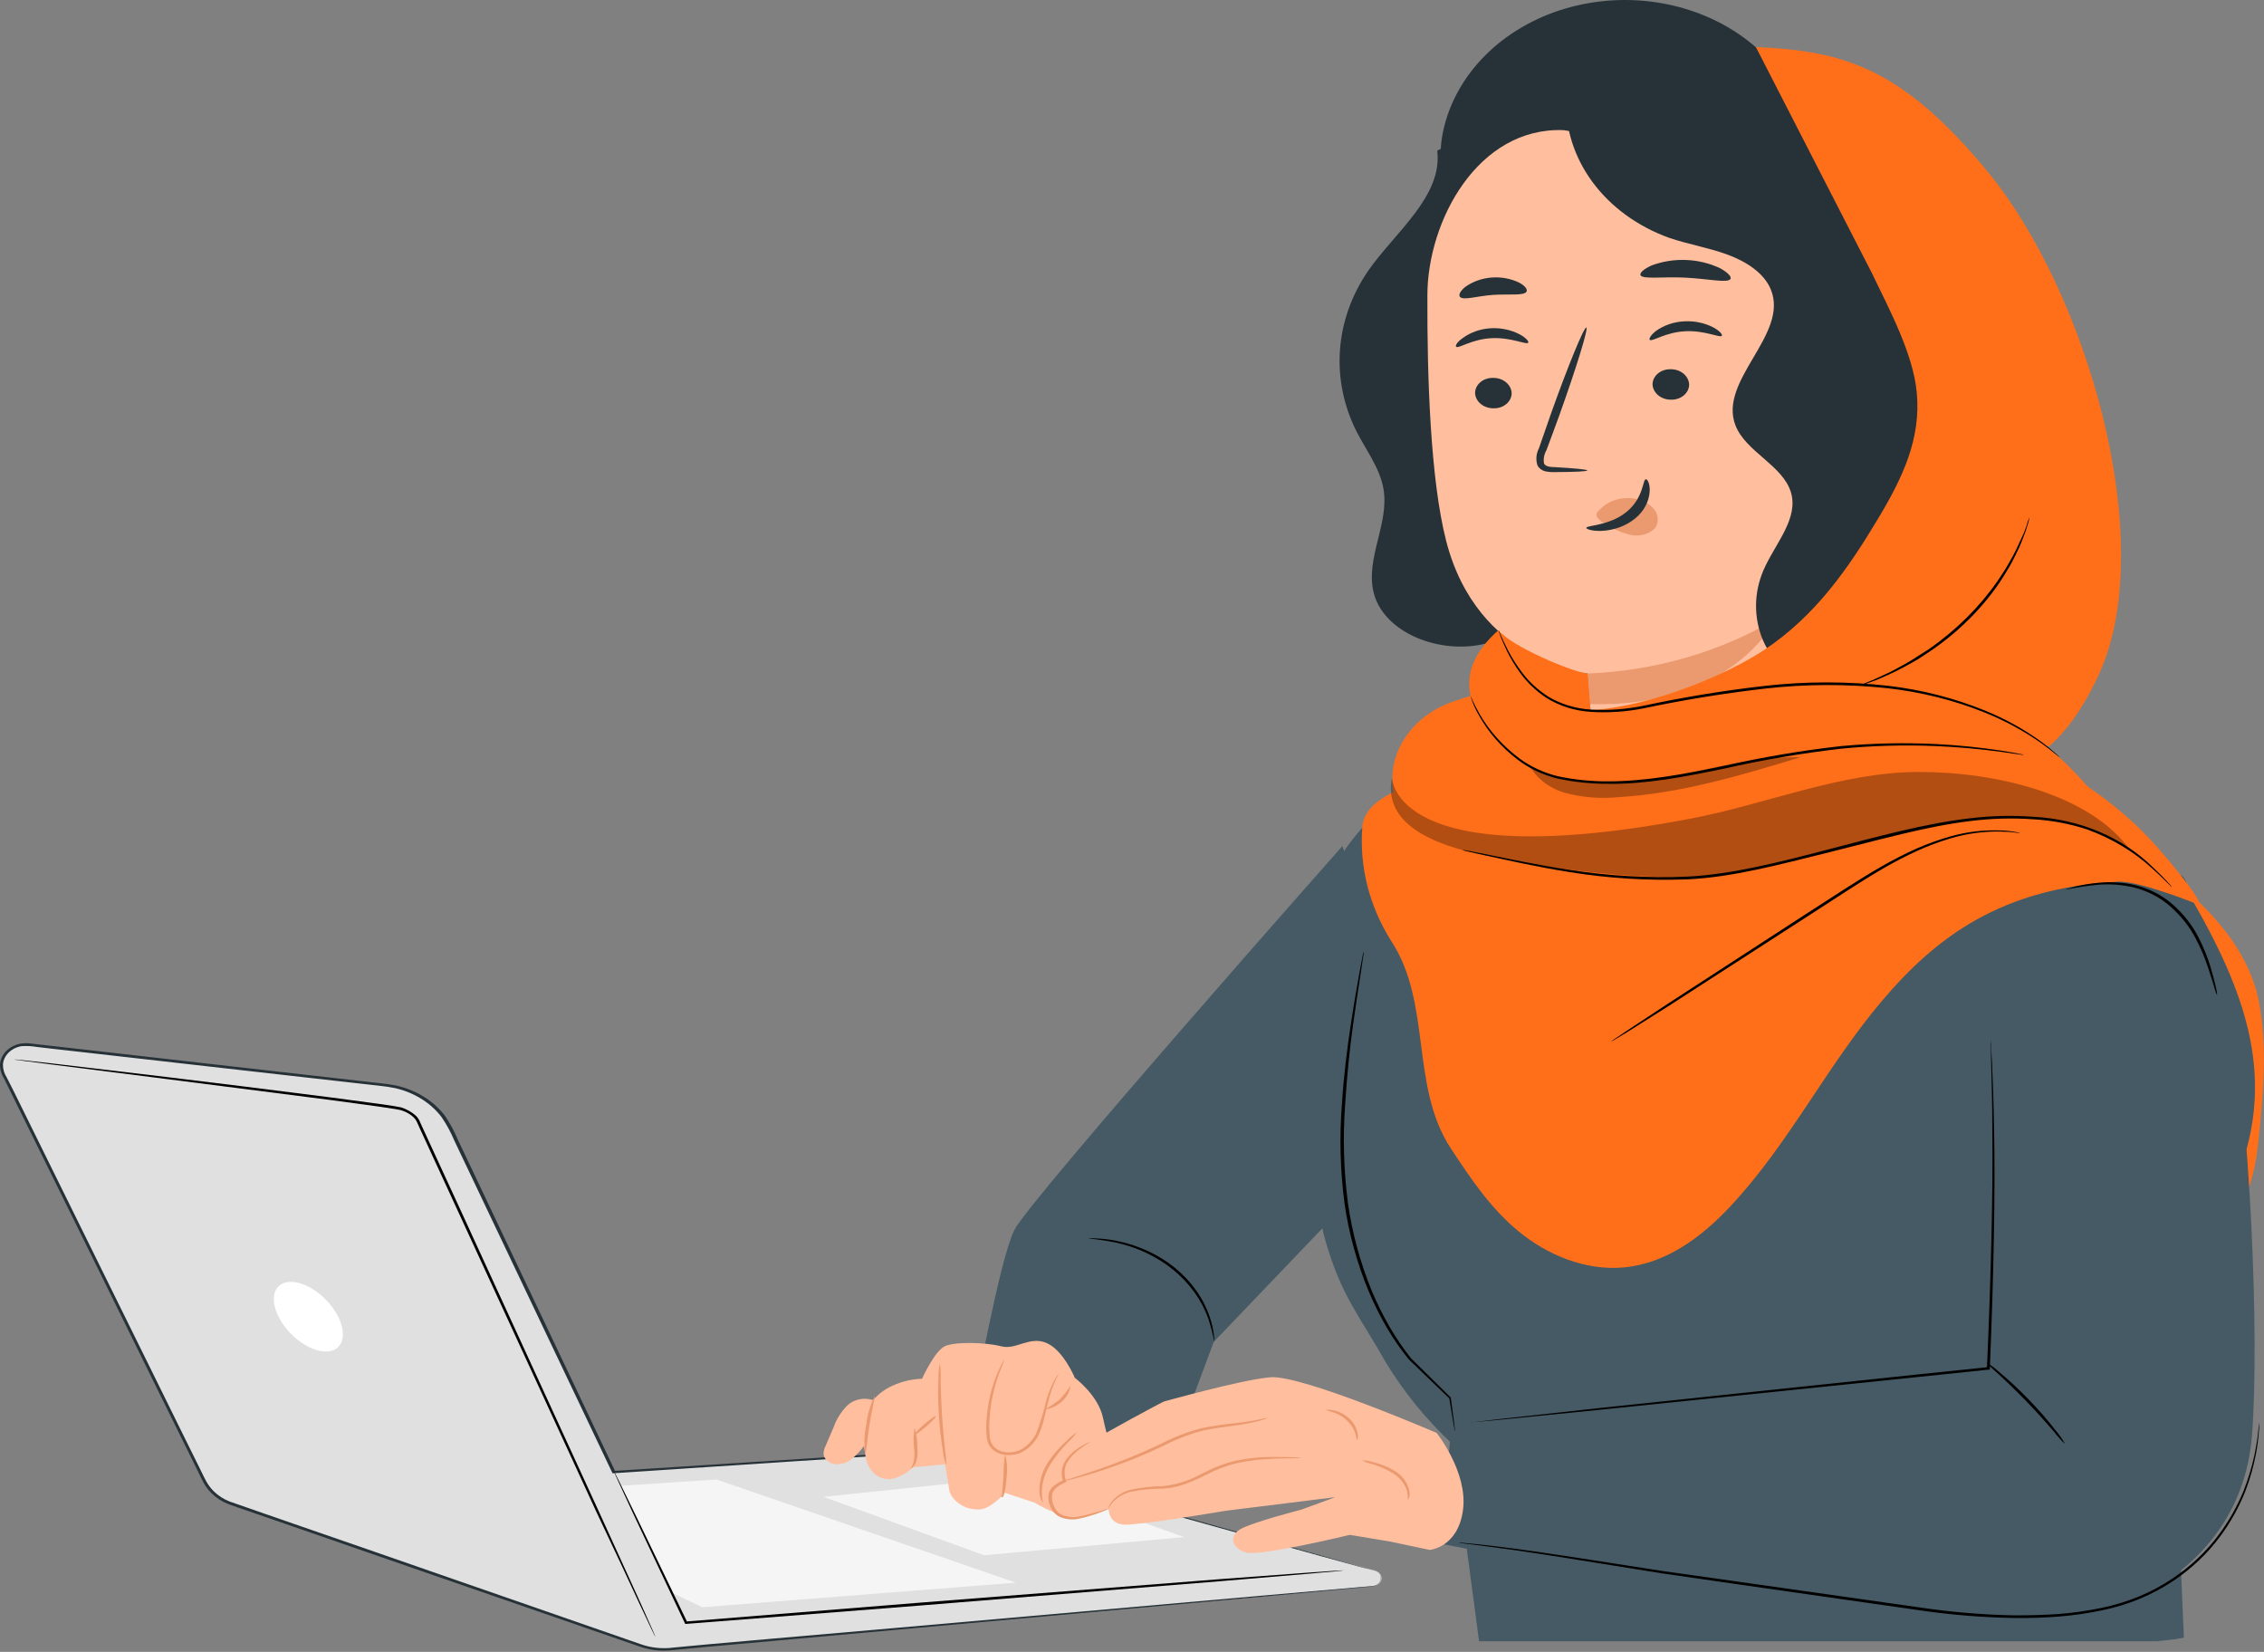 <svg width="636" height="464" viewBox="0 0 636 464" fill="none" xmlns="http://www.w3.org/2000/svg">
<rect x="0" y="0" width="636" height="464" fill="#808080" stroke="none"/>
<path d="M386.141 441.139L265.851 407.581C265.53 407.494 265.193 407.459 264.858 407.477L172.34 413.432C156.081 379.19 135.71 336.386 126.441 316.838C124.897 313.634 122.408 310.839 119.226 308.735C116.044 306.631 112.281 305.292 108.314 304.853L8.121 293.479C6.93 293.353 5.722 293.502 4.617 293.909C3.513 294.317 2.55 294.969 1.827 295.801C1.104 296.633 0.644 297.616 0.495 298.65C0.346 299.685 0.512 300.736 0.977 301.697L57.396 416.023C58.142 417.54 59.244 418.905 60.63 420.033C62.016 421.161 63.657 422.026 65.448 422.574L180.05 462.31C182.669 463.217 185.507 463.545 188.308 463.263L195.641 462.563C221.032 460.255 346.41 449.164 385.627 445.59C386.249 445.562 386.838 445.342 387.289 444.969C387.739 444.596 388.021 444.095 388.084 443.556C388.146 443.018 387.984 442.479 387.628 442.035C387.271 441.592 386.744 441.274 386.141 441.139Z" fill="#E0E0E0"/>
<path d="M386.141 441.138C386.542 441.251 386.907 441.444 387.205 441.703C387.503 441.962 387.725 442.279 387.855 442.627C388.01 443.067 388.014 443.538 387.864 443.98C387.715 444.422 387.42 444.816 387.015 445.113C386.475 445.476 385.813 445.675 385.13 445.679L382.869 445.888L354.72 448.478L251.168 457.843L216.903 460.939L198.656 462.577L189.284 463.455C186.039 463.895 182.717 463.56 179.673 462.488L103.02 435.957L82.547 428.856L72.113 425.253L66.853 423.436C65.979 423.109 65.14 422.841 64.197 422.498C63.301 422.154 62.45 421.724 61.662 421.218C60.075 420.197 58.746 418.905 57.755 417.422C56.796 415.933 56.179 414.369 55.391 412.836L50.816 403.591C47.744 397.397 44.654 391.139 41.548 384.817C29.092 359.507 16.174 333.423 2.964 306.654L1.148 302.977C0.381 301.754 -0.015 300.38 0 298.987C0.099 297.567 0.741 296.218 1.825 295.152C2.908 294.086 4.371 293.366 5.98 293.106C6.374 293.032 6.785 293.106 7.196 293.002L8.378 293.076L10.64 293.344L15.146 293.851L24.123 294.863L59.554 298.898L94.163 302.828L102.729 303.796C105.556 304.168 108.383 304.332 111.296 304.912C116.923 306.173 121.81 309.208 125.002 313.428C126.43 315.53 127.629 317.743 128.583 320.039C129.634 322.262 130.684 324.475 131.735 326.679L137.954 339.795L150.084 365.343C158 382.048 165.624 398.097 172.871 413.372L172.494 413.164L262.648 407.372L265.149 407.208C265.6 407.204 266.048 407.275 266.468 407.417L267.65 407.759L272.173 409.069L281.288 411.615L298.472 416.513L328.798 425.014L371.201 436.925L382.338 440.096C384.856 440.811 386.141 441.198 386.141 441.198C386.141 441.198 384.839 440.87 382.304 440.185L371.133 437.118L328.712 425.297L298.37 416.871L281.065 412.047L271.951 409.516L267.273 408.221C266.538 407.959 265.766 407.784 264.978 407.7L262.476 407.863L172.34 413.819H172.083L171.963 413.595C164.699 398.335 157.075 382.33 149.125 365.596L136.978 340.048C134.922 335.721 132.843 331.349 130.741 326.932C129.696 324.728 128.634 322.465 127.589 320.292C126.649 318.044 125.473 315.876 124.077 313.815C121.017 309.764 116.333 306.845 110.936 305.627C108.263 305.061 105.385 304.883 102.575 304.525L94.008 303.558L59.383 299.642L23.952 295.622L14.957 294.61L10.451 294.089C9.009 293.835 7.533 293.755 6.065 293.851C4.655 294.083 3.374 294.717 2.425 295.653C1.476 296.588 0.912 297.772 0.823 299.017C0.812 300.293 1.184 301.55 1.902 302.664L3.77 306.342L42.336 384.519C45.454 390.831 48.538 397.089 51.587 403.293C53.13 406.389 54.637 409.471 56.162 412.538C56.933 414.027 57.601 415.665 58.492 417.005C59.416 418.4 60.664 419.612 62.158 420.563C62.9 421.039 63.698 421.443 64.54 421.769C65.362 422.082 66.253 422.364 67.144 422.677L72.404 424.508L82.821 428.126L103.38 435.228L179.998 461.833C182.926 462.875 186.126 463.199 189.25 462.771L198.639 461.892L216.886 460.284L251.151 457.307L354.737 448.18L382.903 445.724L385.165 445.545C385.819 445.544 386.455 445.362 386.981 445.024C387.37 444.743 387.657 444.37 387.806 443.949C387.956 443.529 387.96 443.08 387.82 442.657C387.657 442.132 387.263 441.683 386.724 441.406C386.347 441.213 386.141 441.153 386.141 441.138Z" fill="#263238"/>
<path d="M231.329 420.443L276.44 436.85L332.653 431.758L285.383 414.801L231.329 420.443Z" fill="#F5F5F5"/>
<path d="M197.32 451.454L285.383 444.546L201.295 415.574L174.259 417.346L188.548 447.301L197.32 451.454Z" fill="#F5F5F5"/>
<path d="M377.421 441.095L376.821 441.184L375.022 441.378L368.169 441.988L342.709 444.147L258.758 450.951L192.762 456.132H192.488L192.385 455.908L177.771 424.926L173.762 416.261C173.316 415.269 172.974 414.51 172.734 413.984C172.609 413.721 172.5 413.453 172.408 413.18C172.408 413.18 172.563 413.433 172.837 413.939L173.968 416.187L178.165 424.777C181.763 432.222 186.903 442.866 193.071 455.67L192.694 455.462L258.673 450.147L342.709 443.566L368.117 441.69L374.971 441.214L376.769 441.11L377.421 441.095Z" fill="black"/>
<path d="M3.89 297.615H4.643L6.871 297.839L15.437 298.806L46.859 302.528C60.12 304.136 75.985 306.072 93.443 308.32L106.875 310.121L110.302 310.627C110.867 310.702 111.467 310.821 112.015 310.94C112.307 310.94 112.615 311.044 112.906 311.119C114.351 311.623 115.663 312.378 116.761 313.337C117.206 313.749 117.56 314.228 117.806 314.751L118.474 316.24C122.055 324.012 125.756 332.066 129.559 340.299C144.705 373.276 158.394 403.142 168.331 424.789C173.248 435.583 177.223 444.337 179.999 450.411C181.335 453.389 182.38 455.771 183.117 457.409C183.459 458.183 183.716 458.779 183.905 459.225C184.002 459.428 184.082 459.637 184.145 459.851C184.024 459.657 183.915 459.458 183.819 459.255L182.945 457.454L179.673 450.531C176.846 444.456 172.82 435.747 167.68 424.983L128.823 340.582C125.019 332.349 121.318 324.295 117.738 316.523L117.069 315.034C116.863 314.595 116.567 314.191 116.196 313.843C115.429 313.119 114.503 312.537 113.472 312.131C113.215 312.024 112.952 311.93 112.683 311.848L111.861 311.67C111.313 311.565 110.765 311.461 110.148 311.387L106.721 310.866L93.289 309.034L46.756 303.079L15.369 299.104L6.802 298.002L4.592 297.69L3.89 297.615Z" fill="black"/>
<path d="M92.45 366.057C96.733 371.045 97.59 376.777 94.386 378.861C91.182 380.946 85.082 378.608 80.799 373.621C76.516 368.633 75.659 362.916 78.863 360.817C82.067 358.718 88.166 361.085 92.45 366.057Z" fill="white"/>
<path d="M634.5 281.032C628.76 252.745 592.764 235.698 580.874 226.289L598.743 247.058C607.89 279.836 611.354 313.617 609.023 347.284C608.783 350.962 609.246 355.919 612.261 356.441C613.351 356.519 614.433 356.226 615.277 355.622C625.83 349.741 632.684 336.267 634.208 322.392C635.733 308.516 637.104 294.119 634.5 281.032Z" fill="#FF6F19"/>
<path d="M615.794 252.702C614.022 249.666 614.748 239.984 605.164 250.095L604.544 246.311L545.317 205.455L413.312 211.607C400.644 212.323 381.617 232.004 376.869 240.223C372.971 270.793 372.192 297.93 372.192 297.93C372.192 297.93 367.656 331.919 372.192 347.991C376.727 364.063 382.095 369.866 389.111 382.361C394.245 390.898 400.646 398.77 408.138 405.762L415.5 461H552H568H584H598.5H606L610.5 460.5L613.5 460C613.5 460 609.681 371.98 609.681 370.486C609.681 369.787 617.565 353.444 626.034 336.1C640.42 306.419 632.305 281.349 615.794 252.702Z" fill="#455A64"/>
<path d="M273.236 393.542C273.904 393.542 280.569 354.401 284.937 345.513C289.049 337.131 377.095 237.648 377.095 237.648L397.826 295.712L388.934 326.768L340.962 376.926L327.41 413.283L273.236 393.542Z" fill="#455A64"/>
<path d="M625.899 279.096C619.577 244.272 588.361 245.791 588.361 245.791L557.333 292.703V389.714L407.643 400.969L404.868 433.634C404.868 433.634 554.009 463.261 588.464 453.331C611.267 446.765 630.525 430.195 632.632 403.113C634.74 376.032 632.238 313.934 625.899 279.096Z" fill="#455A64"/>
<path d="M341.116 376.865C340.681 374.646 340.109 372.45 339.403 370.284C337.525 365.082 334.136 360.389 329.562 356.657C324.988 352.925 319.385 350.281 313.292 348.979C310.758 348.485 308.196 348.107 305.617 347.848C306.322 347.775 307.036 347.775 307.741 347.848C309.662 347.916 311.571 348.135 313.446 348.503C319.698 349.706 325.459 352.356 330.119 356.172C334.779 359.988 338.164 364.828 339.917 370.18C340.456 371.785 340.823 373.43 341.013 375.093C341.132 375.678 341.166 376.273 341.116 376.865Z" fill="black"/>
<path d="M412.766 399.631C412.979 399.581 413.197 399.546 413.417 399.526L415.319 399.288L422.651 398.44L449.67 395.462L538.761 386.053L558.567 383.998L558.173 384.37C559.32 357.989 559.886 334.733 559.68 318.074C559.68 309.751 559.475 303.067 559.355 298.466C559.355 296.203 559.235 294.431 559.201 293.196V291.826C559.201 291.513 559.201 291.364 559.201 291.35C559.218 291.508 559.218 291.668 559.201 291.826C559.201 292.168 559.201 292.615 559.303 293.181C559.303 294.431 559.475 296.158 559.595 298.466C559.817 303.052 560.057 309.736 560.194 318.074C560.503 334.733 560.091 358.018 558.978 384.385V384.713H558.601L538.795 386.782L449.619 395.968L422.583 398.663L415.216 399.348L413.297 399.511L412.766 399.631Z" fill="black"/>
<path d="M634.671 399.631C634.694 399.829 634.694 400.028 634.671 400.226C634.671 400.643 634.671 401.224 634.568 401.953C634.413 404.174 634.122 406.385 633.695 408.579C633.021 412.058 632.042 415.487 630.765 418.836C629.015 423.26 626.669 427.488 623.775 431.432C620.253 436.234 615.808 440.474 610.634 443.968C604.687 447.979 597.815 450.828 590.485 452.32C586.54 453.144 582.532 453.726 578.492 454.062C574.289 454.389 570.068 454.528 565.848 454.479C556.999 454.323 548.175 453.607 539.447 452.335L488.887 445.114L466.837 441.928L447.631 438.846C435.93 436.94 426.438 435.496 419.859 434.633L412.269 433.665L410.299 433.427C410.072 433.409 409.848 433.369 409.631 433.308H410.299L412.286 433.486C414 433.65 416.604 433.903 419.91 434.305C426.507 435.079 436.015 436.449 447.751 438.28L466.923 441.258L488.99 444.37L539.549 451.546C548.248 452.833 557.044 453.564 565.866 453.734C570.149 453.734 574.329 453.63 578.424 453.347C582.417 453.027 586.379 452.46 590.28 451.65C597.516 450.195 604.306 447.402 610.188 443.461C615.314 440.032 619.729 435.868 623.244 431.149C626.142 427.253 628.505 423.076 630.285 418.702C631.594 415.388 632.619 411.994 633.352 408.549C633.917 405.705 634.26 403.472 634.38 401.953L634.585 400.226C634.598 400.026 634.627 399.827 634.671 399.631Z" fill="black"/>
<path d="M408.722 402.029C408.652 401.83 408.606 401.625 408.585 401.418C408.5 400.957 408.38 400.346 408.26 399.602C407.986 397.934 407.592 395.612 407.112 392.664V392.768L395.77 381.855C393.559 379.116 391.561 376.251 389.791 373.28C387.811 369.897 386.06 366.418 384.548 362.858C381.205 354.813 378.906 346.469 377.695 337.98C376.499 328.792 376.252 319.529 376.958 310.303C377.489 301.817 378.5 294.194 379.459 287.822C380.419 281.45 381.327 276.314 381.978 272.755L382.749 268.676C382.835 268.244 382.903 267.902 382.972 267.619C382.985 267.496 383.019 267.376 383.074 267.262C383.09 267.38 383.09 267.5 383.074 267.619C383.074 267.917 383.074 268.259 382.937 268.691C382.783 269.703 382.595 271.073 382.338 272.8C381.789 276.358 380.984 281.51 380.093 287.897C379.202 294.284 378.397 301.877 377.866 310.363C377.212 319.541 377.475 328.752 378.654 337.891C379.848 346.327 382.1 354.624 385.37 362.635C386.85 366.158 388.566 369.603 390.51 372.952C392.244 375.907 394.196 378.761 396.352 381.498L407.54 392.545L408.465 399.498C408.551 400.257 408.62 400.867 408.688 401.329C408.747 401.558 408.759 401.795 408.722 402.029Z" fill="black"/>
<path d="M580.137 405.647C579.007 404.558 577.971 403.398 577.036 402.178C575.168 399.989 572.547 397.012 569.48 393.84C566.413 390.669 563.518 387.885 561.376 385.92C560.146 384.9 559.001 383.806 557.95 382.645C559.344 383.486 560.63 384.454 561.788 385.533C564.732 388.003 567.518 390.612 570.131 393.349C572.763 396.068 575.228 398.906 577.515 401.85C578.535 403.035 579.413 404.307 580.137 405.647Z" fill="black"/>
<path d="M309.866 398.319C308.598 391.962 301.933 387.004 301.933 387.004C301.933 387.004 298.747 379.263 293.984 377.223C289.221 375.183 285.417 379.263 281.271 378.161C277.125 377.059 268.233 376.776 265.372 378.161C262.511 379.545 259.015 387.272 259.015 387.272C256.131 387.373 253.309 388.035 250.757 389.208C248.594 390.179 246.723 391.576 245.292 393.287C244.05 392.867 242.691 392.784 241.393 393.05C240.096 393.316 238.922 393.918 238.028 394.776C236.289 396.541 234.989 398.599 234.207 400.82L231.945 406.091C231.51 406.895 231.31 407.779 231.363 408.667C231.537 409.396 231.992 410.053 232.652 410.529C233.311 411.005 234.138 411.272 234.995 411.287C235.866 411.29 236.728 411.134 237.525 410.829C238.322 410.524 239.036 410.076 239.621 409.515C240.787 408.515 241.816 407.401 242.688 406.195L243.253 409.649C243.253 409.649 244.195 415.113 249.284 415.441C252.796 415.679 256.6 412.135 256.6 412.135L265.492 411.302L266.759 419.029C267.345 420.518 268.465 421.804 269.954 422.699C271.444 423.594 273.225 424.051 275.035 424.001C278.221 424.001 282.333 419.311 282.333 419.311L290.608 422.066C290.608 422.066 300.134 427.872 304.589 425.937C305.835 425.389 306.829 424.489 307.408 423.385C307.987 422.281 308.117 421.039 307.776 419.862C309.678 417.989 311.18 415.837 312.213 413.505C313.412 410.2 311.202 404.677 309.866 398.319Z" fill="#FFBE9D"/>
<path d="M243.047 408.325C242.685 405.592 242.795 402.827 243.373 400.122C243.67 397.386 244.444 394.705 245.669 392.172C245.909 392.172 244.966 395.79 244.247 400.241C243.527 404.693 243.373 408.325 243.047 408.325Z" fill="#EB996E"/>
<path d="M256.942 401.059C257.483 402.937 257.736 404.869 257.696 406.805C257.878 408.204 257.715 409.62 257.216 410.959C256.72 412.001 256.017 412.448 255.966 412.329C255.914 412.21 256.326 411.748 256.617 410.84C256.911 409.541 256.974 408.211 256.805 406.895C256.544 404.953 256.59 402.989 256.942 401.059Z" fill="#EB996E"/>
<path d="M262.87 397.769C263.042 397.918 261.877 399.258 260.249 400.628C258.621 401.998 257.182 403.099 256.994 402.95C256.805 402.802 257.987 401.462 259.615 400.092C261.243 398.722 262.699 397.62 262.87 397.769Z" fill="#EB996E"/>
<path d="M264.053 382.912C264.245 384.305 264.314 385.709 264.258 387.111C264.258 389.716 264.378 393.289 264.618 397.234C264.858 401.18 265.218 404.753 265.475 407.343C265.718 408.732 265.821 410.137 265.783 411.542C265.31 410.194 265 408.807 264.858 407.403C264.429 404.827 263.984 401.254 263.727 397.279C263.47 393.304 263.504 389.716 263.624 387.111C263.599 385.702 263.743 384.295 264.053 382.912Z" fill="#EB996E"/>
<path d="M297.393 385.874C297.393 385.874 297.016 386.619 296.416 387.959C295.581 389.856 294.916 391.807 294.429 393.795C294.12 395.075 293.795 396.46 293.435 397.934C293.095 399.547 292.59 401.132 291.927 402.668C291.188 404.404 289.942 405.943 288.312 407.134C287.422 407.805 286.362 408.283 285.219 408.529C284.075 408.775 282.881 408.782 281.733 408.549C280.541 408.315 279.463 407.763 278.649 406.971C277.899 406.184 277.418 405.229 277.262 404.216C277.018 402.408 276.978 400.583 277.142 398.767C277.336 395.721 277.875 392.699 278.752 389.745C279.341 387.754 280.097 385.804 281.014 383.909C281.339 383.239 281.596 382.733 281.802 382.42C281.889 382.239 282.005 382.069 282.145 381.914C281.931 382.638 281.662 383.35 281.339 384.043C280.553 385.959 279.895 387.912 279.369 389.894C278.59 392.828 278.12 395.818 277.964 398.827C277.828 400.584 277.88 402.348 278.118 404.097C278.258 404.972 278.673 405.797 279.318 406.479C280.016 407.146 280.93 407.613 281.939 407.819C282.956 408.023 284.014 408.014 285.026 407.794C286.039 407.574 286.977 407.149 287.764 406.554C289.293 405.438 290.471 404.004 291.191 402.385C292.267 399.519 293.154 396.601 293.846 393.646C294.384 391.647 295.141 389.698 296.108 387.825C296.375 387.312 296.678 386.815 297.016 386.336C297.221 386.023 297.359 385.859 297.393 385.874Z" fill="#EB996E"/>
<path d="M300.751 389.225C300.51 390.875 299.672 392.417 298.357 393.627C297.042 394.836 295.318 395.651 293.435 395.954C294.936 395.093 296.362 394.138 297.701 393.095C298.827 391.873 299.847 390.579 300.751 389.225Z" fill="#EB996E"/>
<path d="M282.35 408.475C282.912 410.541 283.057 412.677 282.778 414.787C282.687 416.665 282.383 418.53 281.87 420.355V420.459C281.806 420.488 281.735 420.504 281.663 420.506C281.591 420.508 281.519 420.495 281.453 420.469C281.387 420.444 281.329 420.405 281.283 420.357C281.236 420.309 281.203 420.252 281.185 420.192C281.185 420.043 281.185 419.983 281.185 419.983C281.185 419.983 281.185 420.058 281.305 420.117C281.425 420.177 281.545 420.236 281.596 420.117L281.494 420.236C281.494 419.224 281.751 417.11 281.905 414.668C281.886 412.597 282.035 410.527 282.35 408.475Z" fill="#EB996E"/>
<path d="M302.516 402.309C301.856 403.256 301.074 404.135 300.186 404.929C298.223 406.913 296.5 409.069 295.046 411.361C293.6 413.649 292.779 416.196 292.647 418.805C292.647 420.814 293.041 422.035 292.887 422.065C292.287 421.059 291.986 419.938 292.014 418.805C291.962 416.073 292.736 413.378 294.258 410.988C295.767 408.638 297.635 406.474 299.809 404.557C300.598 403.71 301.507 402.955 302.516 402.309Z" fill="#EB996E"/>
<path d="M299.003 416.039C298.467 414.365 298.557 412.587 299.259 410.96C299.961 409.333 301.239 407.942 302.91 406.987C308.889 403.295 326.793 393.588 327.17 393.588C327.547 393.588 348.192 387.633 356.878 386.859C365.565 386.084 403.582 402.491 403.582 402.491C403.582 402.491 412.406 413.538 410.984 424.138C409.562 434.739 401.612 435.349 401.612 435.349L390.579 433.012L379.202 431.121C379.202 431.121 354.034 437.21 350.076 436.093C346.119 434.977 344.748 431.24 349.031 429.215C353.315 427.19 365.633 424.019 365.633 424.019L375.108 420.535L344.268 424.362C344.268 424.362 318.192 428.828 315.142 428.203C312.093 427.578 311.63 425.597 311.373 423.736C311.373 423.736 300.871 428.203 297.753 425.761C294.634 423.319 293.264 418.004 299.003 416.039Z" fill="#FFBE9D"/>
<path d="M365.565 409.516C364.8 409.623 364.025 409.658 363.252 409.62C361.778 409.62 359.637 409.62 356.998 409.769C353.921 409.891 350.863 410.264 347.866 410.886C346.1 411.277 344.379 411.81 342.727 412.479C341.013 413.164 339.3 413.968 337.587 414.861C335.839 415.729 334.018 416.481 332.139 417.109C330.381 417.673 328.541 418.019 326.673 418.136C323.595 418.137 320.526 418.437 317.524 419.03C315.565 419.572 313.835 420.608 312.556 422.007C312.122 422.551 311.739 423.123 311.408 423.719C311.408 423.719 311.408 423.526 311.511 423.198C311.688 422.718 311.942 422.262 312.264 421.843C313.499 420.297 315.27 419.134 317.319 418.523C320.352 417.834 323.47 417.469 326.605 417.436C330.335 417.058 333.918 415.953 337.09 414.206C338.803 413.357 340.517 412.494 342.333 411.794C344.024 411.123 345.785 410.595 347.592 410.216C350.643 409.596 353.763 409.272 356.896 409.248C359.568 409.248 361.71 409.248 363.2 409.337C363.993 409.333 364.785 409.392 365.565 409.516Z" fill="#EB996E"/>
<path d="M356.244 398.215C356.067 398.317 355.878 398.402 355.679 398.468C355.319 398.617 354.754 398.81 353.966 399.034C351.863 399.597 349.716 400.025 347.541 400.314C344.817 400.731 341.527 401.044 338.032 401.803C334.266 402.792 330.649 404.166 327.256 405.897C320.933 408.954 314.332 411.553 307.519 413.669C304.914 414.473 302.773 415.068 301.282 415.455C300.526 415.693 299.746 415.868 298.952 415.976C299.662 415.645 300.408 415.376 301.179 415.172L307.296 413.148C314.01 410.899 320.536 408.247 326.827 405.212C330.284 403.453 333.979 402.072 337.827 401.103C341.003 400.48 344.218 400.012 347.455 399.704C349.612 399.466 351.751 399.123 353.863 398.676C354.646 398.484 355.441 398.33 356.244 398.215Z" fill="#EB996E"/>
<path d="M381.275 404.603C381.049 404.022 380.882 403.424 380.779 402.817C380.369 401.424 379.579 400.138 378.475 399.068C377.372 397.997 375.987 397.174 374.439 396.668C373.758 396.508 373.093 396.299 372.452 396.043C372.452 395.953 373.309 395.864 374.645 396.147C376.381 396.553 377.945 397.385 379.151 398.544C380.348 399.709 381.128 401.153 381.395 402.698C381.575 403.329 381.533 403.993 381.275 404.603Z" fill="#EB996E"/>
<path d="M395.53 421.324C395.499 420.487 395.413 419.651 395.273 418.823C394.689 416.887 393.374 415.178 391.538 413.969C389.649 412.777 387.564 411.838 385.353 411.185C384.391 410.964 383.469 410.628 382.612 410.188C383.613 410.199 384.604 410.36 385.542 410.664C387.906 411.192 390.133 412.106 392.104 413.359C394.102 414.67 395.455 416.59 395.89 418.733C396.139 419.606 396.011 420.528 395.53 421.324Z" fill="#EB996E"/>
<path d="M311.476 423.704C311.04 424.042 310.534 424.304 309.986 424.478C308.555 425.064 307.077 425.562 305.565 425.967C304.524 426.283 303.46 426.537 302.379 426.726C301.075 426.876 299.749 426.758 298.507 426.384C297.805 426.161 297.165 425.812 296.628 425.361C296.091 424.91 295.669 424.365 295.389 423.764C294.68 422.54 294.394 421.165 294.566 419.803C294.744 418.776 295.355 417.842 296.279 417.183C297.067 416.581 297.95 416.08 298.901 415.694L298.678 416.141C297.981 414.296 298.14 412.287 299.124 410.543C299.939 409.235 301.039 408.078 302.362 407.134C303.21 406.519 304.115 405.966 305.069 405.481C305.396 405.276 305.761 405.12 306.148 405.02C306.234 405.124 304.76 405.868 302.721 407.476C301.518 408.431 300.52 409.566 299.775 410.826C298.93 412.434 298.832 414.263 299.5 415.932L299.603 416.215L299.278 416.364C297.667 417.094 295.731 418.166 295.543 419.923C295.4 421.134 295.649 422.356 296.262 423.451C296.489 423.966 296.839 424.433 297.287 424.823C297.736 425.213 298.274 425.517 298.867 425.714C299.961 426.063 301.132 426.195 302.293 426.101C303.345 425.936 304.386 425.723 305.411 425.461C307.313 424.999 308.838 424.538 309.866 424.21C310.381 423.993 310.92 423.823 311.476 423.704Z" fill="#EB996E"/>
<path d="M444.222 122.532C440.504 90.285 432.64 58.186 434.268 25.76L403.754 42.315C405.279 55.149 392.001 65.094 384.308 76.111C379.705 82.842 377.004 90.425 376.43 98.239C375.855 106.053 377.422 113.873 381.001 121.058C383.743 126.418 387.632 131.48 388.643 137.286C390.356 147.083 383.383 157.043 385.953 166.705C388.9 177.827 404.559 183.931 417.186 180.804C429.813 177.678 438.859 167.405 442.577 156.522C446.295 145.639 445.524 133.892 444.222 122.532Z" fill="#263238"/>
<path d="M405.399 36.868C407.087 28.999 411.152 21.662 417.178 15.609C423.204 9.555 430.974 5.003 439.691 2.418C448.409 -0.166 457.76 -0.69 466.787 0.9C475.814 2.49 484.193 6.138 491.063 11.469C496.632 15.801 501.189 21.205 507.631 24.496C514.912 28.203 515.855 26.952 523.873 29.2C531.891 31.448 547.602 49.642 547.859 56.967L554.095 88.827C554.301 96.345 543.507 101.184 535.146 99.249C526.785 97.313 520.892 90.896 516.094 84.614C511.297 78.331 506.74 71.527 499.356 67.582C487.106 61.046 471.378 64.381 457.5 67.582C443.622 70.783 427.5 73.537 415.953 66.093C406.084 59.617 403.137 47.408 405.399 36.868Z" fill="#263238"/>
<path d="M400.979 83.022C400.979 62.059 415.182 35.603 439.271 36.556L515.169 49.062C518.702 49.198 522.048 50.483 524.542 52.661C527.036 54.84 528.497 57.753 528.636 60.824L531.497 217.893H532.011C532.011 217.893 505.643 275.51 455.273 264.701C445.284 262.557 452.668 240.955 450.03 231.486L449.533 231.575C449.43 230.429 449.345 229.372 449.242 228.285C447.768 221.199 447.153 213.999 447.409 206.801C446.364 194.161 446.004 188.936 446.004 189.099C446.004 189.263 414.993 186.271 406.221 151.805C401.869 134.743 400.893 106.322 400.979 83.022Z" fill="#FFBE9D"/>
<path d="M414.376 110.445C414.443 111.608 415.03 112.703 416.013 113.496C416.995 114.289 418.296 114.716 419.636 114.688C420.293 114.7 420.947 114.597 421.557 114.386C422.168 114.175 422.724 113.859 423.192 113.458C423.66 113.057 424.031 112.578 424.282 112.05C424.534 111.523 424.661 110.956 424.656 110.385C424.589 109.221 424.002 108.126 423.019 107.334C422.037 106.541 420.737 106.113 419.396 106.142C418.739 106.13 418.086 106.233 417.475 106.444C416.864 106.655 416.308 106.971 415.84 107.372C415.372 107.773 415.002 108.252 414.75 108.779C414.499 109.307 414.372 109.873 414.376 110.445Z" fill="#263238"/>
<path d="M409.082 97.418C409.75 97.969 413.468 95.259 419.002 94.991C424.536 94.723 428.751 96.897 429.282 96.287C429.573 96.004 428.836 94.991 427.003 93.964C424.509 92.645 421.606 92.031 418.694 92.207C415.847 92.384 413.136 93.338 410.95 94.932C409.236 96.093 408.739 97.18 409.082 97.418Z" fill="#263238"/>
<path d="M464.233 108.018C464.3 109.182 464.887 110.277 465.87 111.07C466.852 111.862 468.152 112.29 469.493 112.261C470.15 112.273 470.803 112.171 471.414 111.959C472.025 111.748 472.581 111.433 473.049 111.031C473.517 110.63 473.887 110.152 474.139 109.624C474.39 109.096 474.517 108.53 474.513 107.959C474.446 106.787 473.852 105.685 472.858 104.891C471.864 104.097 470.551 103.675 469.202 103.716C468.549 103.71 467.901 103.817 467.296 104.031C466.691 104.245 466.142 104.561 465.679 104.962C465.217 105.362 464.851 105.839 464.602 106.364C464.354 106.888 464.228 107.451 464.233 108.018Z" fill="#263238"/>
<path d="M463.479 95.484C464.147 96.02 467.865 93.325 473.399 93.042C478.933 92.759 483.148 94.963 483.679 94.337C483.953 94.055 483.25 93.042 481.4 92.015C478.903 90.702 476.002 90.089 473.091 90.258C470.218 90.408 467.472 91.341 465.244 92.923C463.65 94.144 463.136 95.231 463.479 95.484Z" fill="#263238"/>
<path d="M445.884 132.149C445.884 131.866 442.457 131.539 436.803 131.211C435.381 131.211 434.028 130.973 433.736 130.154C433.529 128.891 433.768 127.604 434.422 126.462C435.553 123.484 436.718 120.254 437.951 116.919C442.834 103.311 446.261 92.16 445.627 91.996C444.993 91.832 440.487 102.715 435.655 116.308L432.314 125.926C431.523 127.446 431.384 129.162 431.92 130.765C432.153 131.189 432.495 131.562 432.92 131.854C433.344 132.146 433.841 132.349 434.37 132.447C435.164 132.591 435.976 132.646 436.786 132.611C442.406 132.581 445.884 132.417 445.884 132.149Z" fill="#263238"/>
<path d="M446.004 189.189C464.878 188.445 483.144 183.168 498.773 173.943C498.773 173.943 486.917 198.881 446.621 197.764L446.004 189.189Z" fill="#EB996E"/>
<path d="M449.019 143.601C449.989 142.394 451.297 141.423 452.821 140.779C454.344 140.136 456.031 139.841 457.722 139.924C458.948 139.95 460.154 140.193 461.268 140.639C462.381 141.084 463.379 141.722 464.199 142.514C464.994 143.275 465.501 144.231 465.651 145.25C465.802 146.27 465.588 147.306 465.038 148.216C464.212 149.125 463.092 149.799 461.822 150.152C460.553 150.505 459.191 150.52 457.911 150.196C455.243 149.531 452.755 148.407 450.595 146.891C449.93 146.545 449.349 146.09 448.882 145.551C448.66 145.297 448.531 144.992 448.509 144.674C448.488 144.356 448.576 144.039 448.762 143.765" fill="#EB996E"/>
<path d="M462.349 134.623C461.441 134.623 461.783 139.834 456.917 143.794C452.052 147.754 445.61 147.531 445.61 148.261C445.61 148.588 447.1 149.199 449.807 149.124C453.325 148.986 456.674 147.773 459.265 145.7C461.749 143.707 463.242 140.951 463.428 138.018C463.548 135.829 462.777 134.564 462.349 134.623Z" fill="#263238"/>
<path d="M460.823 77.272C461.457 78.552 466.94 77.644 473.467 77.987C479.995 78.329 485.358 79.58 486.129 78.359C486.471 77.778 485.478 76.602 483.285 75.381C480.353 73.978 477.092 73.174 473.749 73.029C470.407 72.885 467.07 73.404 463.993 74.548C461.68 75.575 460.635 76.662 460.823 77.272Z" fill="#263238"/>
<path d="M410.144 83.409C411.19 84.451 414.925 83.126 419.499 82.828C424.073 82.53 428.065 83.126 428.819 81.935C429.179 81.354 428.494 80.297 426.712 79.359C424.353 78.234 421.661 77.746 418.981 77.959C416.301 78.171 413.755 79.073 411.669 80.55C410.127 81.756 409.682 82.903 410.144 83.409Z" fill="#263238"/>
<path d="M439.956 27.593L443.074 23.633C466.372 24.682 489.398 28.479 511.52 34.918C520.36 37.494 529.338 40.665 535.677 46.605C544.415 54.764 546.556 66.555 548.27 77.602C554.814 119.631 560.845 162.97 548.441 204.002C544.398 199.059 537.031 197.138 530.109 196.349C523.187 195.56 515.974 195.59 509.549 193.163C506.06 191.775 502.944 189.768 500.4 187.27C497.857 184.773 495.943 181.841 494.781 178.662C492.492 172.248 492.875 165.338 495.86 159.144C499.098 152.251 505.249 145.432 503.107 138.301C500.863 130.753 490.463 126.926 487.551 119.557C482.531 106.812 502.628 94.038 497.471 81.339C495.552 76.649 490.515 73.433 485.238 71.498C479.961 69.562 474.273 68.625 468.944 66.823C460.085 63.634 452.559 58.166 447.378 51.154C442.196 44.142 439.606 35.921 439.956 27.593Z" fill="#263238"/>
<path d="M558.481 48.362C533.57 18.02 516.694 14.342 493.256 13.211L525.809 76.634C530.692 86.847 537.408 99.234 538.453 110.237C539.686 123.293 534.478 134.221 527.505 145.819C519.144 159.754 509.961 173.034 495.586 182.563C481.212 192.091 449.208 204.076 432.589 197.897L455.769 209.168L511.143 209.346L575.648 209.57C575.648 209.57 583.187 203.823 589.817 188.994C606.453 151.849 586.271 82.202 558.481 48.362Z" fill="#FF6F19"/>
<path d="M604.414 245.984C604.414 245.984 590.537 221.24 572.427 207.633C554.318 194.025 543.198 194.159 517.362 196.065C491.526 197.97 455.375 201.514 446.809 199.623L446.004 189.201C441.755 188.829 424.331 181.459 420.938 177.008C414.462 182.769 411.635 188.918 413.109 195.454L408.877 196.839C402.634 198.823 397.451 202.736 394.316 207.83C391.181 212.924 390.314 218.842 391.881 224.456C393.491 229.816 397.381 233.106 405.193 234.282C436.204 238.942 519.11 219.469 544.072 219.394C569.035 219.32 604.414 245.984 604.414 245.984Z" fill="#FF6F19"/>
<path d="M402.384 234.002C403.111 233.983 403.839 234.018 404.559 234.106C405.964 234.225 407.986 234.418 410.71 234.582C418.268 235.094 425.855 235.203 433.428 234.91C444.648 234.408 455.801 233.093 466.769 230.979C472.971 229.803 479.43 228.374 486.061 226.706L506.517 221.213C520.549 217.506 534.615 214.975 547.482 216.076C558.818 216.977 569.789 220.026 579.623 225.009C586.225 228.371 592.194 232.594 597.322 237.53C598.715 238.864 600.019 240.265 601.228 241.728C601.676 242.197 602.082 242.695 602.444 243.217C601.904 242.801 601.421 242.331 601.005 241.818C600.131 240.85 598.744 239.495 596.91 237.798C583.836 225.898 566.223 218.542 547.362 217.104C534.752 216.091 520.909 218.592 506.928 222.285C499.921 224.116 493.119 226.066 486.455 227.749C479.79 229.431 473.297 230.83 467.043 231.977C455.996 234.06 444.759 235.295 433.463 235.669C425.851 235.89 418.231 235.646 410.659 234.94C407.986 234.701 405.913 234.433 404.525 234.24C403.805 234.214 403.088 234.134 402.384 234.002Z" fill="#263238"/>
<path d="M605.905 237.856C574.62 202.512 514.638 189.009 467.523 206.696L417.837 215.852C404.731 217.817 383.709 221.524 382.715 232.08C381.807 243.259 384.608 254.43 390.785 264.268C402.332 281.746 396.061 305.165 407.609 322.644C413.057 330.907 418.625 339.289 426.575 345.854C434.525 352.42 445.319 357.02 456.215 355.993C468.345 354.862 478.282 347.165 485.992 338.946C502.594 321.244 512.959 299.746 528.499 281.344C544.038 262.943 562.37 249.395 595.026 247.653C600.954 247.325 617.864 254.188 617.864 254.188C618.343 252.104 607.396 239.509 605.905 237.856Z" fill="#FF6F19"/>
<g opacity="0.3">
<path d="M539.035 216.832C517.431 216.832 496.203 225.854 475.267 229.874C391.041 245.983 391.041 218.381 391.041 218.381C388.403 231.348 402.418 237.303 417.169 240.281C445.336 245.938 475.421 248.976 495.74 243.333C512.119 238.867 529.218 235.547 545.751 231.423C562.285 227.299 586.099 228.877 598.623 239.09C587.419 223.085 560.64 216.788 539.035 216.832Z" fill="black"/>
</g>
<g opacity="0.3">
<path d="M429.573 214.853C430.58 216.77 432.05 218.477 433.882 219.856C435.715 221.236 437.869 222.256 440.196 222.848C444.861 224.017 449.744 224.381 454.57 223.92C472.183 222.878 489.11 217.772 505.78 212.71C492.451 212.308 479.55 216.342 466.478 218.665C453.405 220.987 438.671 221.136 428.049 214.198" fill="black"/>
</g>
<path d="M610.137 249.186C610.137 249.186 609.983 249.081 609.743 248.858L608.698 247.816C607.79 246.878 606.402 245.568 604.569 243.9C599.407 239.184 593.169 235.457 586.254 232.958C581.427 231.375 576.358 230.422 571.211 230.129C565.309 229.713 559.372 229.878 553.513 230.62C541.074 232.109 527.933 235.905 513.987 239.359C500.041 242.813 486.729 246.416 474.067 246.997C462.905 247.415 451.724 246.721 440.744 244.928C431.389 243.439 423.937 241.712 418.78 240.595L412.852 239.285L411.327 238.928L410.796 238.779C410.977 238.755 411.162 238.755 411.344 238.779L412.903 239.062L418.865 240.238C424.005 241.265 431.509 242.888 440.864 244.317C451.797 246.033 462.918 246.672 474.016 246.223C486.54 245.612 499.87 242.173 513.747 238.555C527.625 234.938 540.851 231.29 553.393 229.846C559.318 229.12 565.318 228.98 571.279 229.429C577.672 229.748 583.928 231.168 589.684 233.607C595.44 236.045 600.581 239.453 604.808 243.632C606.624 245.344 607.978 246.684 608.835 247.652L609.811 248.739L610.137 249.186Z" fill="black"/>
<path d="M578.681 212.77C578.551 212.696 578.431 212.612 578.321 212.517L577.327 211.728C576.488 211.013 575.168 210.016 573.455 208.75C568.521 205.285 563.111 202.365 557.35 200.056C548.8 196.652 539.709 194.383 530.383 193.326C518.952 192.093 507.387 192.118 495.963 193.401C484.529 194.714 473.182 196.553 461.971 198.909C457.018 199.921 451.917 200.272 446.843 199.952C442.381 199.662 438.096 198.312 434.456 196.051C431.535 194.123 429.039 191.753 427.089 189.053C425.617 187.039 424.339 184.923 423.268 182.726C422.394 180.925 421.812 179.48 421.435 178.498L421.041 177.381C420.984 177.258 420.95 177.127 420.938 176.994C420.938 176.994 421.024 177.113 421.127 177.351C421.229 177.59 421.418 178.007 421.606 178.453C422.035 179.406 422.669 180.82 423.594 182.607C424.712 184.763 426.024 186.838 427.517 188.815C429.469 191.44 431.947 193.739 434.833 195.604C438.403 197.771 442.584 199.053 446.929 199.311C451.921 199.593 456.934 199.222 461.8 198.21C473.025 195.804 484.396 193.945 495.86 192.642C507.36 191.352 519.003 191.352 530.503 192.642C539.897 193.749 549.043 196.093 557.624 199.594C563.403 201.948 568.8 204.951 573.678 208.527C575 209.502 576.264 210.536 577.464 211.624L578.389 212.458C578.595 212.666 578.698 212.755 578.681 212.77Z" fill="black"/>
<path d="M568.572 212.04H568.144L566.876 211.862L561.993 211.162C556.01 210.361 549.982 209.83 543.935 209.569C534.961 209.185 525.965 209.434 517.037 210.313C506.114 211.587 495.289 213.432 484.621 215.837C473.245 218.219 462.177 220.303 451.915 220.169C447.07 220.196 442.241 219.696 437.54 218.68C433.44 217.673 429.649 215.888 426.438 213.455C421.831 209.956 418.089 205.681 415.439 200.889C414.431 199.154 413.633 197.333 413.057 195.455C413.139 195.561 413.202 195.676 413.246 195.798L413.708 196.84C414.137 197.763 414.788 199.088 415.747 200.74C418.486 205.431 422.258 209.609 426.849 213.038C430.011 215.38 433.725 217.092 437.729 218.055C442.371 219.037 447.137 219.512 451.915 219.47C462.057 219.47 473.039 217.489 484.467 215.092C495.175 212.669 506.047 210.829 517.02 209.584C525.992 208.744 535.029 208.55 544.038 209.003C550.105 209.31 556.145 209.921 562.13 210.834C564.255 211.177 565.883 211.46 566.996 211.683L568.247 211.936C568.452 211.981 568.572 212.026 568.572 212.04Z" fill="black"/>
<path d="M570.149 145.223C569.995 146.068 569.778 146.904 569.497 147.724C569.23 148.702 568.898 149.667 568.504 150.612C568.058 151.729 567.63 153.009 566.945 154.364C566.259 155.719 565.591 157.237 564.683 158.83C563.775 160.423 562.764 162.016 561.651 163.729C556.648 171.046 550.137 177.501 542.445 182.77C540.646 183.961 539.018 185.108 537.305 186.031C535.591 186.954 534.05 187.832 532.559 188.562C531.068 189.291 529.698 189.887 528.498 190.408C527.472 190.875 526.413 191.288 525.329 191.644C524.436 192.001 523.514 192.299 522.57 192.537C523.407 192.089 524.283 191.7 525.192 191.376C526.048 191.033 527.094 190.601 528.276 190.021C529.458 189.44 530.829 188.889 532.251 188.085C533.673 187.281 535.283 186.507 536.894 185.495C538.504 184.482 540.2 183.396 542.033 182.22C549.58 176.928 556.014 170.541 561.051 163.341C562.165 161.659 563.261 160.081 564.118 158.533C564.974 156.984 565.831 155.555 566.465 154.185C567.099 152.816 567.647 151.595 568.178 150.508C568.709 149.421 569.018 148.453 569.292 147.679C569.496 146.841 569.783 146.019 570.149 145.223Z" fill="black"/>
<path d="M567.561 233.97C567.096 233.969 566.632 233.934 566.174 233.865L564.46 233.672C563.809 233.597 563.038 233.672 562.199 233.568C557.354 233.467 552.527 234.117 547.944 235.488C544.784 236.431 541.709 237.575 538.744 238.912C535.347 240.468 532.048 242.177 528.858 244.034C522.108 247.949 515.049 252.743 507.476 257.582L468.825 282.52L457.02 289.964L453.782 291.899C453.422 292.153 453.031 292.373 452.617 292.554C452.944 292.275 453.293 292.016 453.662 291.78L456.797 289.666L468.43 281.998L506.979 256.957C514.552 252.133 521.611 247.339 528.447 243.438C531.669 241.582 535.003 239.877 538.435 238.332C541.454 237.011 544.58 235.886 547.79 234.967C552.447 233.627 557.351 233.051 562.25 233.27C563.107 233.27 563.878 233.344 564.529 233.434L566.242 233.702C566.69 233.757 567.132 233.847 567.561 233.97Z" fill="black"/>
<path d="M622.849 279.619C622.517 278.943 622.264 278.24 622.095 277.52C621.684 276.165 621.102 274.185 620.279 271.773C619.354 268.945 618.18 266.182 616.767 263.51C615.049 260.259 612.702 257.288 609.828 254.726C606.969 252.156 603.392 250.273 599.446 249.263C596.198 248.507 592.824 248.25 589.474 248.503C586.374 248.806 583.296 249.263 580.257 249.873C580.441 249.767 580.643 249.686 580.856 249.635C581.268 249.501 581.867 249.322 582.57 249.129C584.806 248.552 587.101 248.163 589.423 247.967C592.863 247.618 596.349 247.825 599.703 248.578C603.804 249.587 607.527 251.517 610.496 254.176C613.447 256.801 615.837 259.861 617.555 263.213C618.959 265.931 620.105 268.744 620.982 271.624C621.718 274.066 622.215 276.091 622.524 277.461C622.704 278.171 622.813 278.893 622.849 279.619Z" fill="black"/>
</svg>
